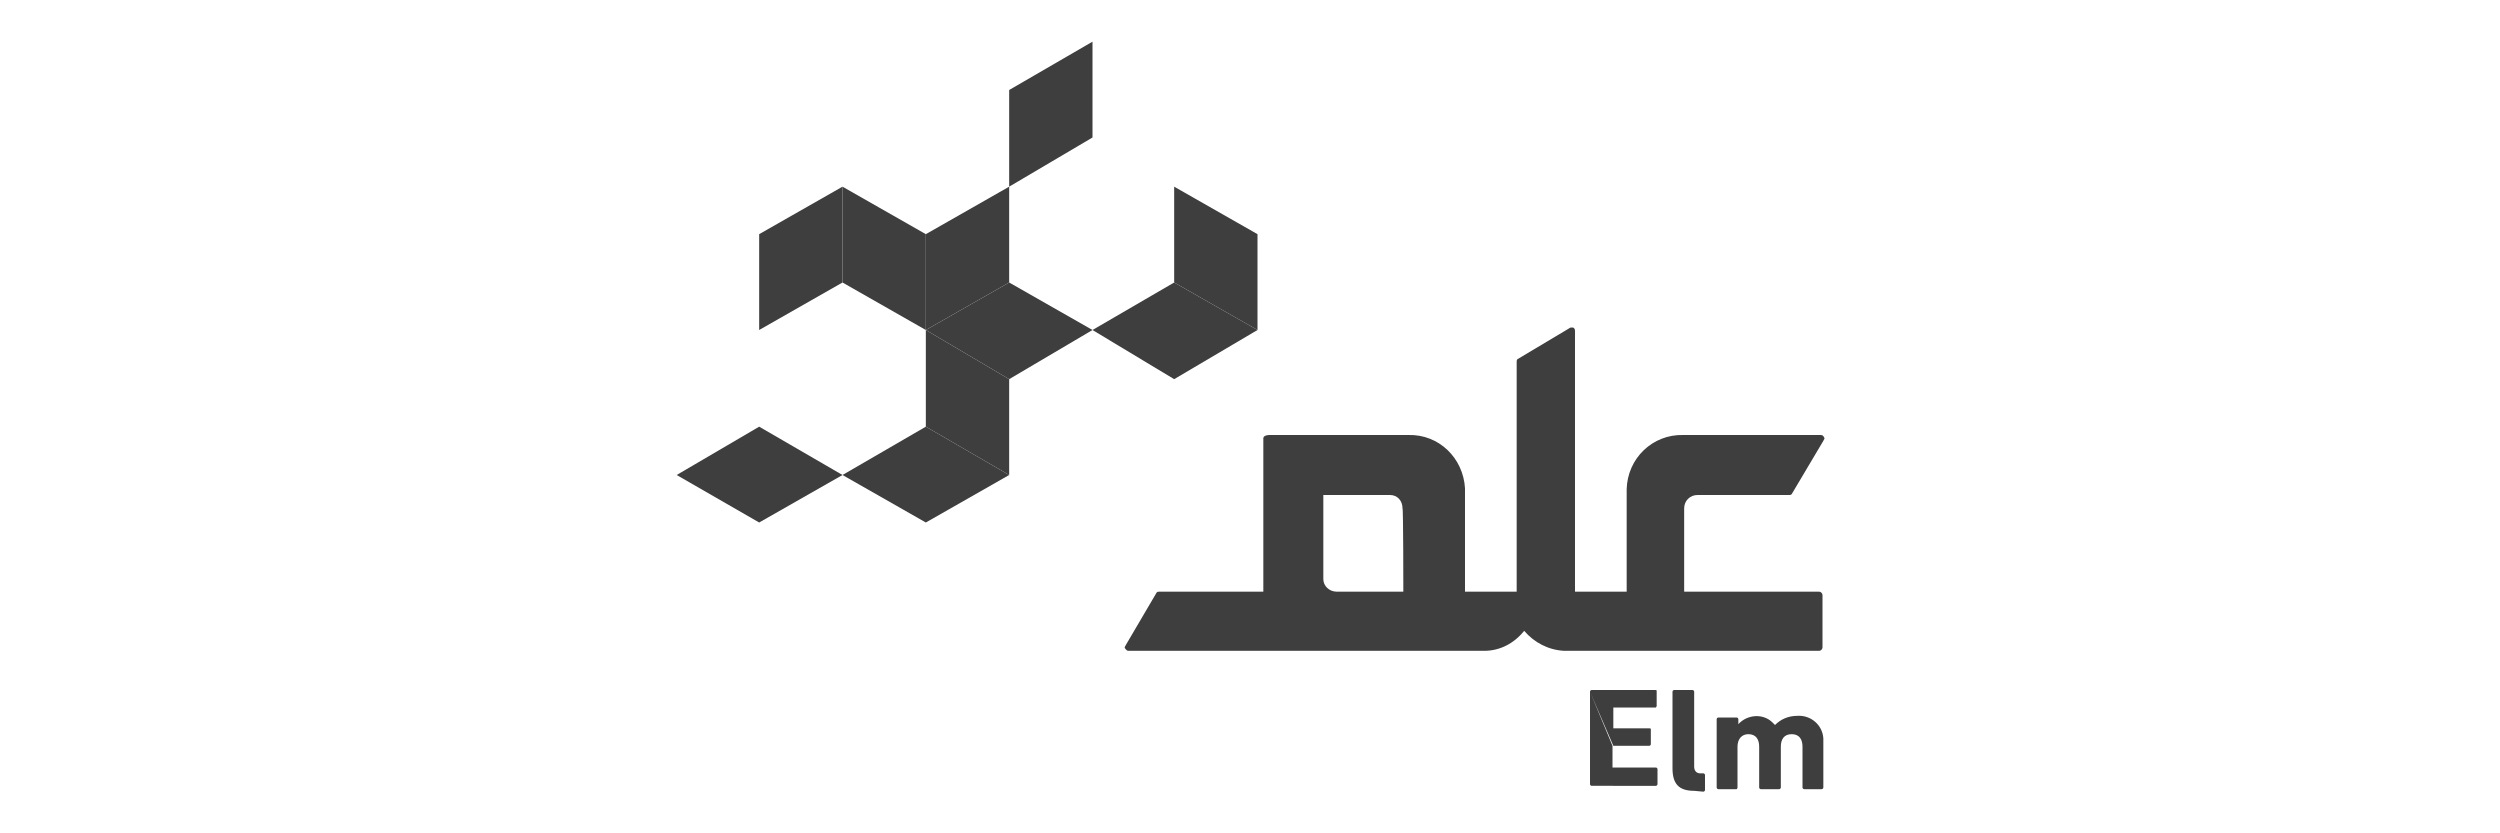 <?xml version="1.0" encoding="utf-8"?>
<!-- Generator: Adobe Illustrator 24.0.1, SVG Export Plug-In . SVG Version: 6.00 Build 0)  -->
<svg version="1.1" id="Layer_1" xmlns="http://www.w3.org/2000/svg" xmlns:xlink="http://www.w3.org/1999/xlink" x="0px" y="0px"
	 viewBox="0 0 300 100" style="enable-background:new 0 0 300 100;" xml:space="preserve">
<style type="text/css">
	.st0{fill:#3E3E3E;}
</style>
<title>Elm- Web- Dark</title>
<g id="Layer_2_1_">
	<g id="Layer_1-2">
		<polyline class="st0" points="121.1,57 111.1,51.2 111.1,39.6 121.1,45.5 121.1,57 		"/>
		<polyline class="st0" points="121.1,22.4 111.1,28.1 111.1,39.6 121.1,33.9 121.1,22.4 		"/>
		<polyline class="st0" points="131.1,5 121.1,10.8 121.1,22.4 131.1,16.5 131.1,5 		"/>
		<polyline class="st0" points="101.1,22.4 91.1,28.1 91.1,39.6 101.1,33.9 101.1,22.4 		"/>
		<polyline class="st0" points="111.1,39.6 101.1,33.9 101.1,22.4 111.1,28.1 111.1,39.6 		"/>
		<polyline class="st0" points="150.9,39.6 140.9,33.9 140.9,22.4 150.9,28.1 150.9,39.6 		"/>
		<polygon class="st0" points="81.2,57 81.2,57 91.1,62.7 101.1,57 91.1,51.2 		"/>
		<polygon class="st0" points="101.1,57 101.1,57 111.1,62.7 121.1,57 111.1,51.2 		"/>
		<polygon class="st0" points="111.1,39.6 111.1,39.6 121.1,45.5 131.1,39.6 121.1,33.9 		"/>
		<polygon class="st0" points="131.1,39.6 131.1,39.6 140.9,45.5 150.9,39.6 140.9,33.9 		"/>
		<path class="st0" d="M151.6,52.6V71h-12.5c-0.1,0-0.2,0-0.3,0.1l-3.7,6.3c-0.1,0.2-0.2,0.3-0.1,0.4s0.2,0.3,0.4,0.3h42.7
			c1.9,0,3.6-0.9,4.8-2.4c1.2,1.4,2.9,2.3,4.8,2.4h30.6c0.2,0,0.4-0.2,0.4-0.4l0,0v-6.3c0-0.2-0.2-0.4-0.4-0.4l0,0h-16.2V61
			c0-0.9,0.7-1.6,1.6-1.6h11c0.1,0,0.2,0,0.3-0.1l3.8-6.4c0.1-0.2,0.2-0.3,0.1-0.4c-0.1-0.2-0.2-0.3-0.4-0.3h-16.5
			c-3.7-0.1-6.7,2.8-6.8,6.5V71h-6.2V39.7c0-0.2-0.1-0.4-0.3-0.4c-0.2,0-0.3,0-0.4,0.1l-6.2,3.7c-0.1,0.1-0.1,0.2-0.1,0.3V71h-6.2
			V58.6c-0.2-3.6-3.1-6.5-6.8-6.4h-16.6C151.8,52.2,151.6,52.4,151.6,52.6L151.6,52.6L151.6,52.6z M168.4,71h-8
			c-0.9,0-1.6-0.7-1.6-1.5V59.4h8c0.9,0,1.5,0.7,1.5,1.6C168.4,61,168.4,71,168.4,71z"/>
		<path class="st0" d="M190.8,83c0-0.1,0.1-0.2,0.2-0.2l0,0h7.6c0.1,0,0.2,0,0.2,0.1l0,0l0,0v1.8c0,0.1-0.1,0.2-0.1,0.2l0,0h-5.1
			l0,0v2.4v0.1h4.3c0.1,0,0.2,0,0.2,0.1l0,0l0,0v1.8c0,0.1-0.1,0.2-0.2,0.2h-4.3 M193.5,89.5V92v0.1h5.2c0.1,0,0.2,0.1,0.2,0.2l0,0
			v1.8c0,0.1-0.1,0.2-0.2,0.2H191c-0.1,0-0.2-0.1-0.2-0.2l0,0V83L193.5,89.5z"/>
		<path class="st0" d="M203.3,94.9c-1.8,0-2.6-0.8-2.6-2.7V83c0-0.1,0.1-0.2,0.2-0.2h2.2c0.1,0,0.2,0.1,0.2,0.2l0,0v9
			c0,0.5,0.3,0.8,0.7,0.8h0.4c0.1,0,0.2,0.1,0.2,0.2l0,0v1.8c0,0.1-0.1,0.2-0.2,0.2l0,0L203.3,94.9L203.3,94.9z"/>
		<path class="st0" d="M216.5,94.7c-0.1,0-0.2-0.1-0.2-0.2l0,0v-4.9c0-0.9-0.4-1.5-1.3-1.5c-0.9,0-1.3,0.6-1.3,1.5v4.9
			c0,0.1-0.1,0.2-0.2,0.2h-2.2c-0.1,0-0.2-0.1-0.2-0.2l0,0v-4.9c0-0.9-0.4-1.5-1.3-1.5c-0.8,0-1.3,0.6-1.3,1.5v4.9
			c0,0.1-0.1,0.2-0.1,0.2l0,0h-2.2c-0.1,0-0.2-0.1-0.2-0.2l0,0l0,0v-8.2c0-0.1,0.1-0.2,0.2-0.2h2.2c0.1,0,0.2,0.1,0.2,0.2l0,0v0.6
			l0,0c1.1-1.2,3-1.3,4.1-0.2l0,0c0.1,0.1,0.2,0.2,0.3,0.3l0,0c0.7-0.7,1.6-1.1,2.7-1.1c1.6-0.1,3,1.1,3.1,2.7c0,0.2,0,0.4,0,0.5
			v5.4c0,0.1-0.1,0.2-0.2,0.2L216.5,94.7L216.5,94.7z"/>
	</g>
</g>
</svg>
